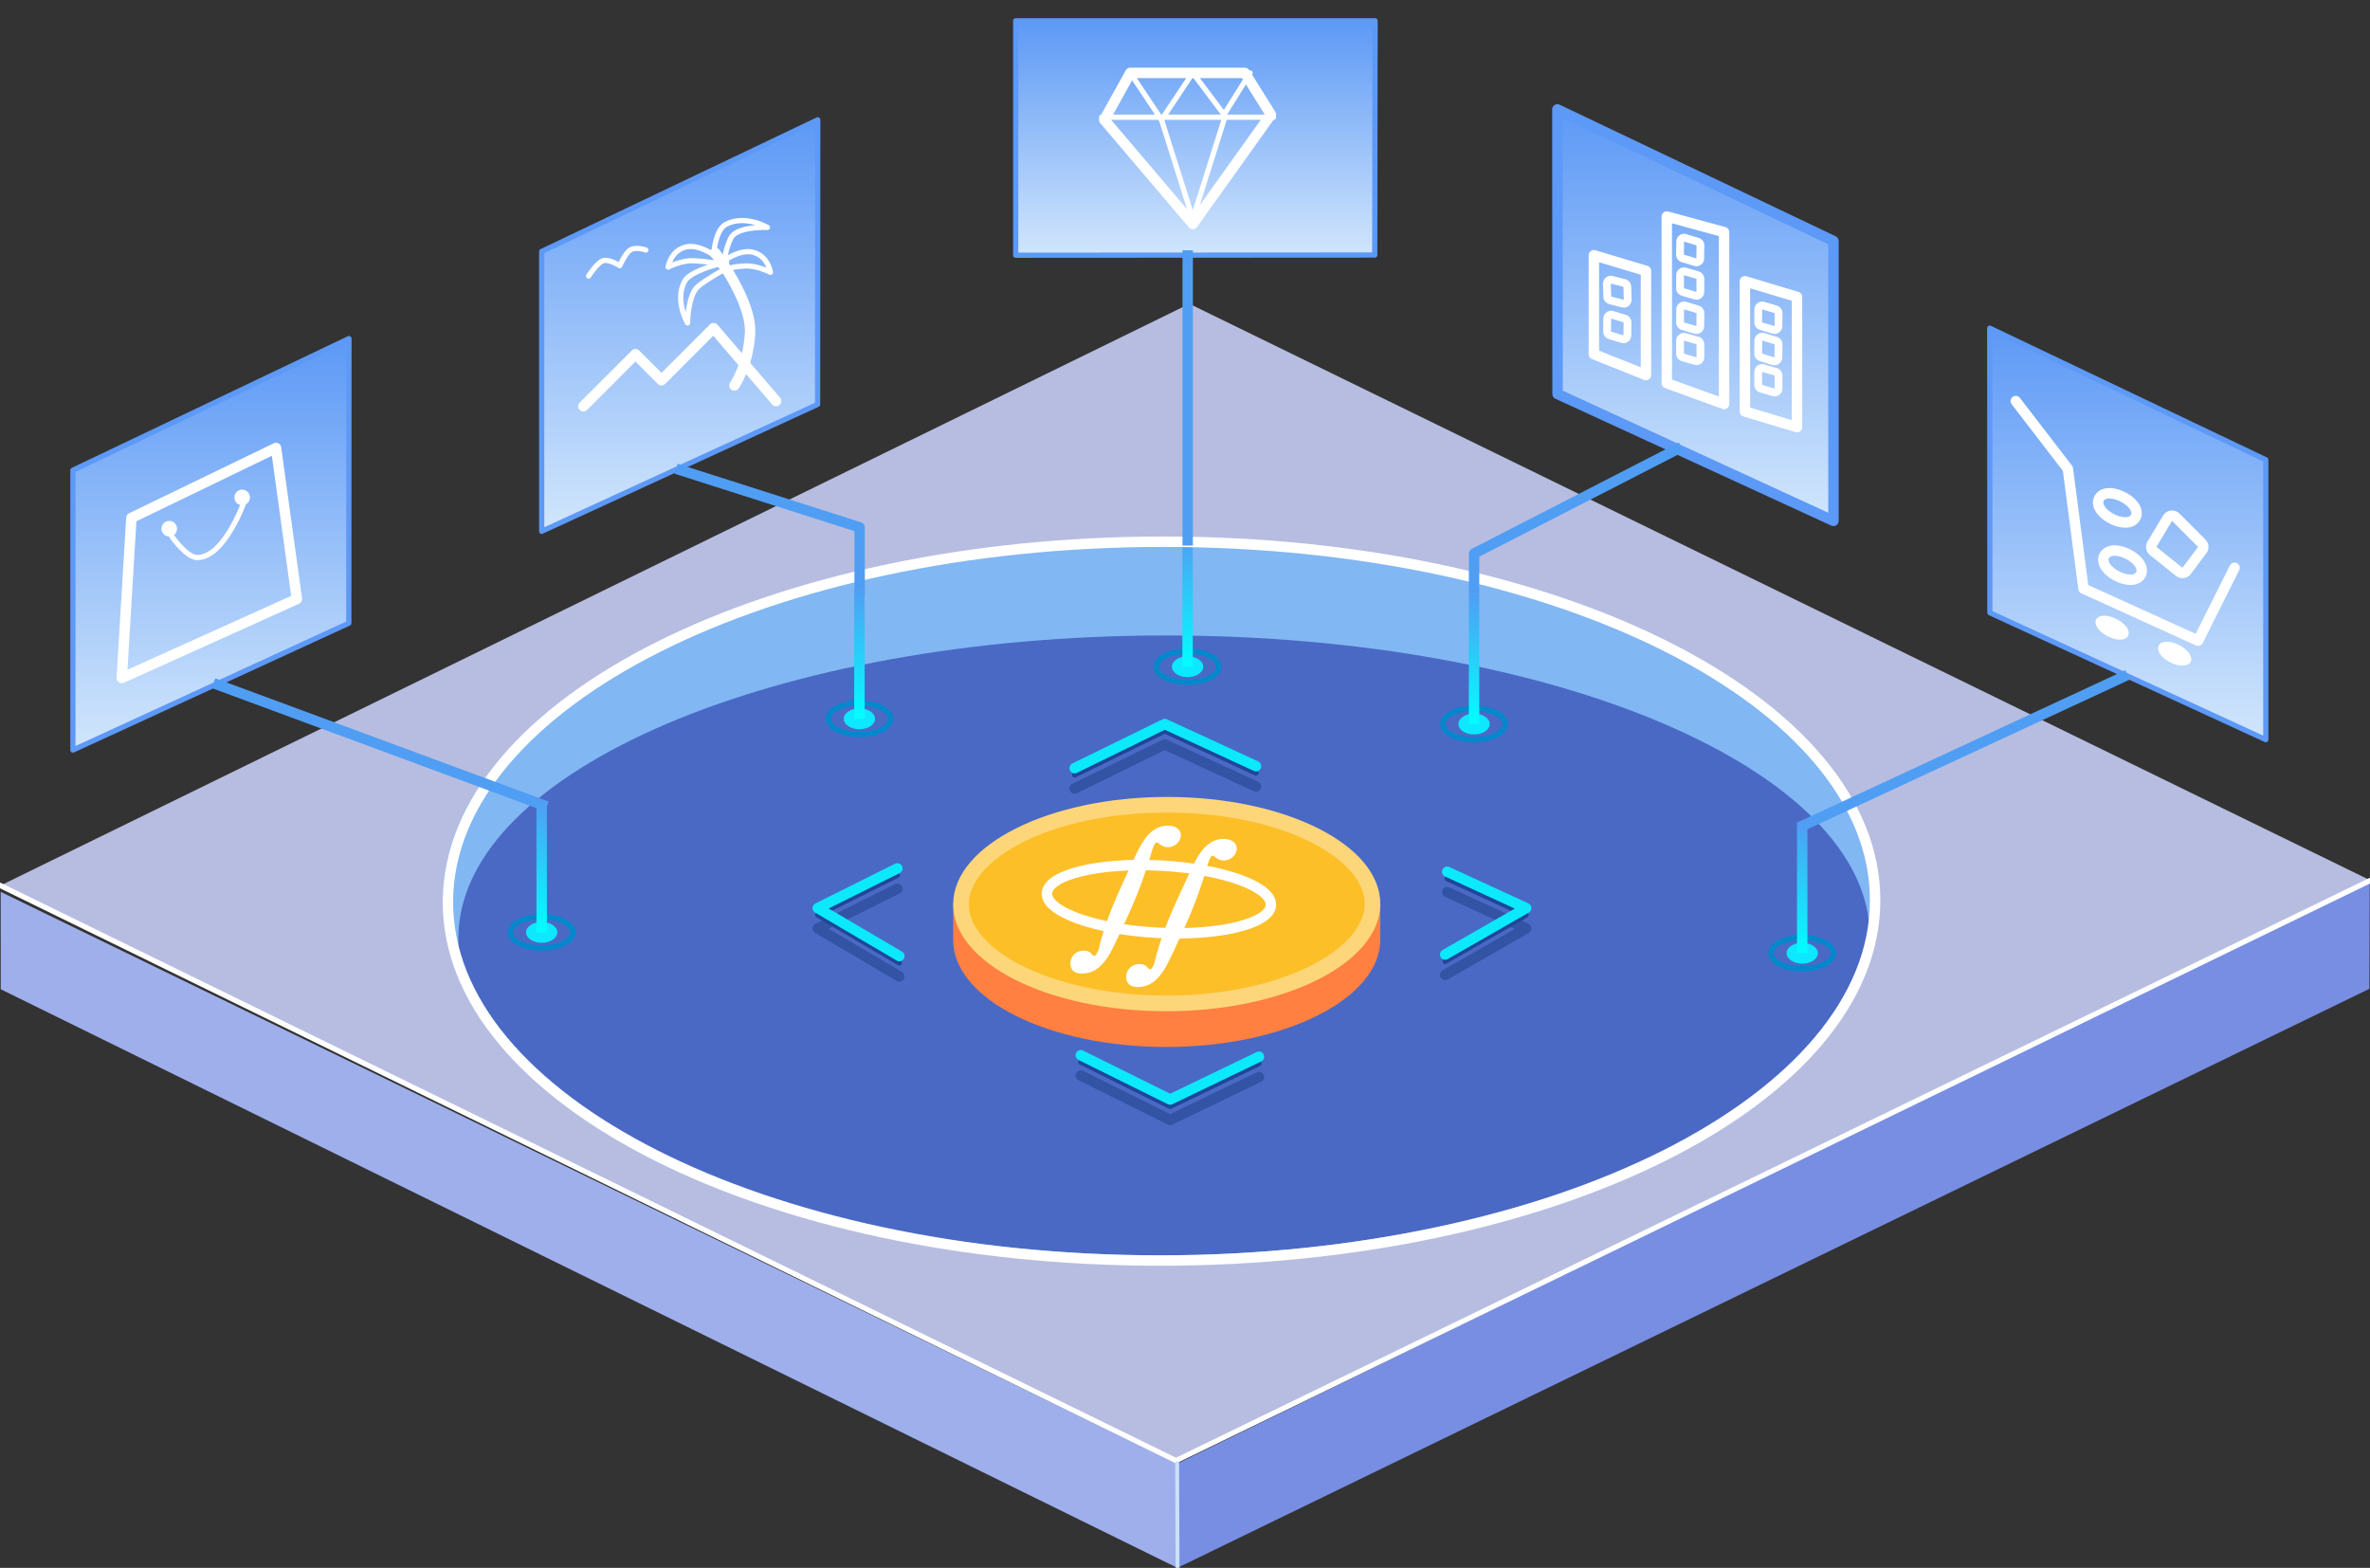 <?xml version="1.0" encoding="utf-8"?>
<!-- Generator: Adobe Illustrator 16.0.0, SVG Export Plug-In . SVG Version: 6.00 Build 0)  -->
<!DOCTYPE svg PUBLIC "-//W3C//DTD SVG 1.1//EN" "http://www.w3.org/Graphics/SVG/1.1/DTD/svg11.dtd">
<svg version="1.1" id="层_1" xmlns="http://www.w3.org/2000/svg" xmlns:xlink="http://www.w3.org/1999/xlink" x="0px" y="0px"
	 width="455px" height="301px" viewBox="-0.045 377.5 455 301" enable-background="new -0.045 377.5 455 301" xml:space="preserve">
<rect x="-0.045" y="377.5" width="455" height="301" fill="#333333" stroke="none"/>
<g>
	<polygon fill="#B7BDE1" points="0,547.529 226.03,658.17 454.91,546.46 228.3,435.83 	"/>
	<polygon fill="#9FAFEB" points="0.09,548.721 225.88,658.46 225.99,678.5 0.1,567.42 	"/>
	<polygon fill="#788EE3" points="454.91,546.54 226.03,658.46 225.99,678.5 454.84,567.33 	"/>
	
		<line fill="none" stroke="#FFFFFF" stroke-linecap="square" stroke-miterlimit="10" x1="0.02" y1="547.51" x2="225.81" y2="657.95"/>
	
		<line fill="none" stroke="#FFFFFF" stroke-linecap="square" stroke-miterlimit="10" x1="454.91" y1="546.58" x2="225.96" y2="657.8"/>
	
		<line fill="none" stroke="#CBE1FA" stroke-width="0.75" stroke-linecap="square" stroke-miterlimit="10" x1="225.95" y1="658.46" x2="226.02" y2="678.221"/>
</g>
<g>
	
		<linearGradient id="SVGID_1_" gradientUnits="userSpaceOnUse" x1="224.726" y1="-415.23" x2="224.726" y2="-336.23" gradientTransform="matrix(1 0 0 -1 -184.275 106.269)">
		<stop  offset="0" style="stop-color:#D1E6FC"/>
		<stop  offset="1" style="stop-color:#5D99F6"/>
	</linearGradient>
	<polygon fill="url(#SVGID_1_)" stroke="#5D99F6" stroke-linecap="round" stroke-linejoin="round" stroke-miterlimit="10" points="
		66.92,497.141 13.95,521.5 13.95,467.77 66.95,442.5 	"/>
</g>
<g>
	
		<linearGradient id="SVGID_2_" gradientUnits="userSpaceOnUse" x1="314.726" y1="-373.231" x2="314.726" y2="-294.231" gradientTransform="matrix(1 0 0 -1 -184.275 106.269)">
		<stop  offset="0" style="stop-color:#D1E6FC"/>
		<stop  offset="1" style="stop-color:#5D99F6"/>
	</linearGradient>
	<polygon fill="url(#SVGID_2_)" stroke="#5D99F6" stroke-linecap="round" stroke-linejoin="round" stroke-miterlimit="10" points="
		156.92,455.141 103.95,479.5 103.95,425.77 156.95,400.5 	"/>
</g>
<linearGradient id="SVGID_3_" gradientUnits="userSpaceOnUse" x1="413.726" y1="-320.231" x2="413.726" y2="-275.231" gradientTransform="matrix(1 0 0 -1 -184.275 106.269)">
	<stop  offset="0" style="stop-color:#D1E6FC"/>
	<stop  offset="1" style="stop-color:#5D99F6"/>
</linearGradient>
<polygon fill="url(#SVGID_3_)" stroke="#5D99F6" stroke-linecap="round" stroke-linejoin="round" stroke-miterlimit="10" points="
	263.88,426.46 194.95,426.5 194.95,381.5 263.95,381.5 "/>
<g>
	
		<linearGradient id="SVGID_4_" gradientUnits="userSpaceOnUse" x1="592.726" y1="-413.231" x2="592.726" y2="-334.231" gradientTransform="matrix(1 0 0 -1 -184.275 106.269)">
		<stop  offset="0" style="stop-color:#D1E6FC"/>
		<stop  offset="1" style="stop-color:#5D99F6"/>
	</linearGradient>
	<polygon fill="url(#SVGID_4_)" stroke="#5D99F6" stroke-linecap="round" stroke-linejoin="round" stroke-miterlimit="10" points="
		381.98,495.141 434.95,519.5 434.95,465.77 381.95,440.5 	"/>
</g>
<g>
	
		<linearGradient id="SVGID_5_" gradientUnits="userSpaceOnUse" x1="509.726" y1="-371.231" x2="509.726" y2="-292.231" gradientTransform="matrix(1 0 0 -1 -184.275 106.269)">
		<stop  offset="0" style="stop-color:#D1E6FC"/>
		<stop  offset="1" style="stop-color:#5D99F6"/>
	</linearGradient>
	
		<polygon fill="url(#SVGID_5_)" stroke="#5D99F6" stroke-width="2" stroke-linecap="round" stroke-linejoin="round" stroke-miterlimit="10" points="
		298.98,453.141 351.95,477.5 351.95,423.77 298.95,398.5 	"/>
</g>
<path fill="#81B7F3" d="M84.95,549.87c0.34-37.8,61.83-68.37,137.35-68.37c75.511,0,136.69,30.57,136.65,68.37
	c-0.04,37.87-61.53,68.63-137.35,68.63C145.79,618.5,84.61,587.74,84.95,549.87z"/>
<path fill="#4A69C5" d="M87.95,557.391c0.34-32,61.15-57.891,135.84-57.891c74.69,0,135.16,25.891,135.16,57.891
	c0,29.06-60.86,61.109-135.84,61.109C148.12,618.5,87.61,589.45,87.95,557.391z"/>
<g>
	<path fill="#0EE8FF" d="M224.95,505.5c0-1.1,1.34-2,3-2c1.659,0,3,0.9,3,2s-1.341,2-3,2C226.29,507.5,224.95,506.6,224.95,505.5z"
		/>
	<path fill="none" stroke="#0088CD" stroke-linecap="round" stroke-linejoin="round" stroke-miterlimit="10" d="M221.95,505.5
		c0-1.66,2.69-3,6-3c3.31,0,6,1.34,6,3s-2.69,3-6,3C224.64,508.5,221.95,507.16,221.95,505.5z"/>
	
		<linearGradient id="SVGID_6_" gradientUnits="userSpaceOnUse" x1="412.226" y1="-399.231" x2="412.226" y2="-374.231" gradientTransform="matrix(1 0 0 -1 -184.275 106.269)">
		<stop  offset="0" style="stop-color:#00FFFF"/>
		<stop  offset="1" style="stop-color:#509EF4"/>
	</linearGradient>
	<rect x="226.95" y="480.5" fill="url(#SVGID_6_)" width="2" height="25"/>
</g>
<g>
	<path fill="#0EE8FF" d="M285.95,516.5c0-1.1-1.341-2-3-2c-1.66,0-3,0.9-3,2s1.34,2,3,2C284.609,518.5,285.95,517.6,285.95,516.5z"
		/>
	<path fill="none" stroke="#0088CD" stroke-linecap="round" stroke-linejoin="round" stroke-miterlimit="10" d="M288.95,516.5
		c0-1.66-2.69-3-6-3s-6,1.34-6,3s2.69,3,6,3S288.95,518.16,288.95,516.5z"/>
	
		<linearGradient id="SVGID_7_" gradientUnits="userSpaceOnUse" x1="467.226" y1="-410.231" x2="467.226" y2="-385.231" gradientTransform="matrix(1 0 0 -1 -184.275 106.269)">
		<stop  offset="0" style="stop-color:#00FFFF"/>
		<stop  offset="1" style="stop-color:#509EF4"/>
	</linearGradient>
	<rect x="281.95" y="491.5" fill="url(#SVGID_7_)" width="2" height="25"/>
</g>
<g>
	<path fill="#0EE8FF" d="M348.95,560.5c0-1.1-1.34-2-3-2s-3,0.9-3,2s1.34,2,3,2S348.95,561.6,348.95,560.5z"/>
	<path fill="none" stroke="#0088CD" stroke-linecap="round" stroke-linejoin="round" stroke-miterlimit="10" d="M351.95,560.5
		c0-1.66-2.69-3-6-3c-3.311,0-6,1.34-6,3s2.689,3,6,3C349.26,563.5,351.95,562.16,351.95,560.5z"/>
	
		<linearGradient id="SVGID_8_" gradientUnits="userSpaceOnUse" x1="530.226" y1="-454.231" x2="530.226" y2="-429.231" gradientTransform="matrix(1 0 0 -1 -184.275 106.269)">
		<stop  offset="0" style="stop-color:#00FFFF"/>
		<stop  offset="1" style="stop-color:#509EF4"/>
	</linearGradient>
	<rect x="344.95" y="535.5" fill="url(#SVGID_8_)" width="2" height="25"/>
</g>
<g>
	<path fill="#FF8040" d="M182.95,557.891c0.019-2.088,0-6.984,0-6.984s22.657-13.547,41.101-13.547c17.838,0,40.9,13.67,40.9,13.67
		s0.002,4.469,0,6.861c-0.01,11.369-18.41,20.609-41.1,20.609S182.85,569.26,182.95,557.891z"/>
	<g>
		<path fill="#FCBF28" d="M223.85,570.141c-15.023,0-28.988-4.295-35.577-10.943c-2.562-2.584-3.848-5.327-3.823-8.154
			c0.091-10.322,18.226-19.043,39.6-19.043c10.704,0,20.738,2.077,28.257,5.85c7.189,3.608,11.147,8.289,11.144,13.18
			C263.441,561.389,245.307,570.141,223.85,570.141z"/>
		<path fill="#FDD679" d="M224.05,533.5c10.476,0,20.271,2.021,27.583,5.689c6.561,3.293,10.32,7.606,10.317,11.838
			c-0.003,4.244-3.791,8.578-10.39,11.89c-7.356,3.69-17.197,5.724-27.71,5.724c-14.643,0-28.19-4.121-34.511-10.498
			c-2.27-2.291-3.41-4.674-3.389-7.086C186.025,542.578,201.352,533.5,224.05,533.5 M224.05,530.5c-22.6,0-41,9.18-41.1,20.529
			c-0.1,11.371,18.21,20.611,40.9,20.611s41.089-9.24,41.1-20.611C264.96,539.68,246.65,530.5,224.05,530.5L224.05,530.5z"/>
	</g>
	<g>
		<path fill="none" stroke="#FFFFFF" stroke-width="2" stroke-linecap="round" stroke-linejoin="round" stroke-miterlimit="10" d="
			M200.95,548.95c0.24-3.56,10.05-5.921,21.93-5.271c11.87,0.65,21.3,4.061,21.07,7.62c-0.24,3.56-10.05,5.921-21.93,5.271
			C210.15,555.92,200.72,552.51,200.95,548.95z"/>
		<path fill="#FFFFFF" stroke="#FFFFFF" stroke-linecap="round" stroke-linejoin="round" stroke-miterlimit="10" d="M224.18,539.65
			c0.78-0.021,1.67-0.49,1.94-1.48c0.28-0.99-0.64-1.67-1.99-1.67c-2.76-0.01-4.34,2.55-5.59,5.189
			c-0.37,0.761-0.71,1.531-1.04,2.24c-2.56,5.5-4.31,9.23-5.78,14.471c-0.3,1.08-0.34,2.359-1.5,3.18
			c-1.46-0.33-0.79-1.08-2.23-1.08c-2.26,0.02-2.68,2.88-1.15,3.311c0.48,0.129,0.91,0.129,1.52,0.049
			c2.98-0.42,4.4-3.659,5.9-6.889c2.82-6.031,4.18-9.091,6.01-15.051l0.03-0.07c0.33-1.09,0.73-2.97,1.58-3.109
			C222.71,538.6,222.97,539.68,224.18,539.65z"/>
		<path fill="#FFFFFF" stroke="#FFFFFF" stroke-linecap="round" stroke-linejoin="round" stroke-miterlimit="10" d="M234.87,539.05
			c-2.771-0.01-4.341,2.54-5.601,5.19c-0.369,0.76-0.709,1.52-1.039,2.24c-2.561,5.49-4.32,9.25-5.791,14.5
			c-0.3,1.08-0.34,2.359-1.5,3.189c-1.46-0.33-0.79-1.09-2.23-1.08c-2.26,0.01-2.69,2.87-1.15,3.301
			c0.48,0.129,0.91,0.139,1.53,0.049c2.97-0.42,4.38-3.66,5.9-6.89c2.81-6.03,4.18-9.12,6.02-15.079l0.02-0.07
			c0.33-1.09,0.73-2.971,1.58-3.11c0.83-0.14,1.091,0.94,2.311,0.91c0.77-0.021,1.66-0.49,1.939-1.479
			C237.13,539.73,236.21,539.061,234.87,539.05z"/>
	</g>
</g>
<g opacity="0.5">
	
		<polyline fill="none" stroke="#1B3E84" stroke-width="2" stroke-linecap="round" stroke-linejoin="round" stroke-miterlimit="10" points="
		172.23,548.13 156.95,555.74 172.61,564.96 	"/>
	
		<polyline fill="none" stroke="#1B3E84" stroke-width="2" stroke-linecap="round" stroke-linejoin="round" stroke-miterlimit="10" points="
		277.79,548.77 292.95,555.74 277.41,564.66 	"/>
	
		<polyline fill="none" stroke="#1B3E84" stroke-width="2" stroke-linecap="round" stroke-linejoin="round" stroke-miterlimit="10" points="
		241.66,584.279 224.6,592.5 207.45,583.99 	"/>
	
		<polyline fill="none" stroke="#1B3E84" stroke-width="2" stroke-linecap="round" stroke-linejoin="round" stroke-miterlimit="10" points="
		241.09,528.5 223.57,520.41 206.27,528.88 	"/>
</g>
<g>
	<g>
		<polyline fill="none" stroke="#1F4698" stroke-linecap="round" stroke-linejoin="round" stroke-miterlimit="10" points="
			172.23,545.54 156.95,553.16 172.61,562.37 		"/>
		<polyline fill="none" stroke="#1F4698" stroke-linecap="round" stroke-linejoin="round" stroke-miterlimit="10" points="
			277.79,546.189 292.95,553.16 277.41,562.07 		"/>
		<polyline fill="none" stroke="#1F4698" stroke-linecap="round" stroke-linejoin="round" stroke-miterlimit="10" points="
			241.66,581.689 224.6,589.92 207.45,581.41 		"/>
		<polyline fill="none" stroke="#1F4698" stroke-linecap="round" stroke-linejoin="round" stroke-miterlimit="10" points="
			241.09,525.91 223.57,517.82 206.27,526.29 		"/>
	</g>
	<g>
		
			<polyline fill="none" stroke="#0CE9FA" stroke-width="2" stroke-linecap="round" stroke-linejoin="round" stroke-miterlimit="10" points="
			172.23,544.221 156.95,551.84 172.61,561.05 		"/>
		
			<polyline fill="none" stroke="#0CE9FA" stroke-width="2" stroke-linecap="round" stroke-linejoin="round" stroke-miterlimit="10" points="
			277.79,544.859 292.95,551.84 277.41,560.75 		"/>
		
			<polyline fill="none" stroke="#0CE9FA" stroke-width="2" stroke-linecap="round" stroke-linejoin="round" stroke-miterlimit="10" points="
			241.66,580.37 224.6,588.59 207.45,580.09 		"/>
		
			<polyline fill="none" stroke="#0CE9FA" stroke-width="2" stroke-linecap="round" stroke-linejoin="round" stroke-miterlimit="10" points="
			241.09,524.59 223.57,516.5 206.27,524.971 		"/>
	</g>
</g>
<path fill="none" stroke="#FFFFFF" stroke-width="2" stroke-linecap="round" stroke-linejoin="round" stroke-miterlimit="10" d="
	M85.95,550.37c0.34-38.07,61.83-68.87,137.35-68.87c75.51,0,136.69,30.8,136.65,68.87c-0.04,38.14-61.53,69.13-137.35,69.13
	C146.79,619.5,85.61,588.51,85.95,550.37z"/>
<g>
	
		<line fill="none" stroke="#509EF4" stroke-width="2" stroke-linecap="square" stroke-linejoin="round" stroke-miterlimit="10" x1="104.01" y1="531.98" x2="41.88" y2="509"/>
	
		<line fill="none" stroke="#509EF4" stroke-width="2" stroke-linecap="square" stroke-linejoin="round" stroke-miterlimit="10" x1="346.21" y1="535.941" x2="407.49" y2="507.49"/>
	
		<polyline fill="none" stroke="#509EF4" stroke-width="2" stroke-linecap="square" stroke-linejoin="round" stroke-miterlimit="10" points="
		282.95,490.5 282.96,483.76 321.85,463.79 	"/>
	
		<line fill="none" stroke="#509EF4" stroke-width="2" stroke-linecap="square" stroke-linejoin="round" stroke-miterlimit="10" x1="227.971" y1="481.23" x2="227.971" y2="426.55"/>
</g>
<polyline fill="none" stroke="#509EF4" stroke-width="2" stroke-linecap="square" stroke-linejoin="round" stroke-miterlimit="10" points="
	130.7,467.79 164.99,478.74 164.99,490.74 "/>
<g>
	<path fill="#0EE8FF" d="M161.95,515.5c0-1.1,1.34-2,3-2c1.66,0,3,0.9,3,2s-1.34,2-3,2C163.29,517.5,161.95,516.6,161.95,515.5z"/>
	<path fill="none" stroke="#0088CD" stroke-linecap="round" stroke-linejoin="round" stroke-miterlimit="10" d="M158.95,515.5
		c0-1.66,2.69-3,6-3c3.31,0,6,1.34,6,3s-2.69,3-6,3C161.64,518.5,158.95,517.16,158.95,515.5z"/>
	
		<linearGradient id="SVGID_9_" gradientUnits="userSpaceOnUse" x1="349.226" y1="-409.231" x2="349.226" y2="-384.231" gradientTransform="matrix(1 0 0 -1 -184.275 106.269)">
		<stop  offset="0" style="stop-color:#00FFFF"/>
		<stop  offset="1" style="stop-color:#509EF4"/>
	</linearGradient>
	<rect x="163.95" y="490.5" fill="url(#SVGID_9_)" width="2" height="25"/>
</g>
<g>
	<path fill="#0EE8FF" d="M100.95,556.5c0-1.1,1.34-2,3-2c1.66,0,3,0.9,3,2s-1.34,2-3,2C102.29,558.5,100.95,557.6,100.95,556.5z"/>
	<path fill="none" stroke="#0088CD" stroke-linecap="round" stroke-linejoin="round" stroke-miterlimit="10" d="M97.95,556.5
		c0-1.66,2.69-3,6-3c3.31,0,6,1.34,6,3s-2.69,3-6,3C100.64,559.5,97.95,558.16,97.95,556.5z"/>
	
		<linearGradient id="SVGID_10_" gradientUnits="userSpaceOnUse" x1="288.226" y1="-450.231" x2="288.226" y2="-425.231" gradientTransform="matrix(1 0 0 -1 -184.275 106.269)">
		<stop  offset="0" style="stop-color:#00FFFF"/>
		<stop  offset="1" style="stop-color:#509EF4"/>
	</linearGradient>
	<rect x="102.95" y="531.5" fill="url(#SVGID_10_)" width="2" height="25"/>
</g>
<g>
	
		<polygon fill="none" stroke="#FFFFFF" stroke-width="2" stroke-linecap="round" stroke-linejoin="round" stroke-miterlimit="10" points="
		25.18,476.93 23.33,507.67 56.95,492.5 52.95,463.5 	"/>
	<circle fill="#FFFFFF" cx="32.45" cy="479" r="1.5"/>
	<circle fill="#FFFFFF" cx="46.45" cy="473" r="1.5"/>
	<path fill="none" stroke="#FFFFFF" stroke-linecap="round" stroke-linejoin="round" stroke-miterlimit="10" d="M32.95,480.5
		c0,0,2.82,4.05,4.87,4.04c5.33-0.011,9.13-11.04,9.13-11.04"/>
</g>
<g>
	
		<polyline fill="none" stroke="#FFFFFF" stroke-width="2" stroke-linecap="round" stroke-linejoin="round" stroke-miterlimit="10" points="
		111.95,455.5 121.95,445.5 126.95,450.5 136.95,440.5 148.95,454.5 	"/>
	<path fill="none" stroke="#FFFFFF" stroke-width="2" stroke-linecap="round" stroke-linejoin="round" stroke-miterlimit="10" d="
		M140.95,451.5c0,0,2.64-3.74,3-10c0.36-6.26-6.66-15.417-6.66-15.417"/>
	<path fill="none" stroke="#FFFFFF" stroke-linecap="round" stroke-linejoin="round" stroke-miterlimit="10" d="M112.95,430.5
		c0,0,1.8-2.85,3-3c1.2-0.15,3,1,3,1s1.05-2.391,2-3c1.08-0.689,3,0,3,0"/>
	<path fill="none" stroke="#FFFFFF" stroke-linecap="round" stroke-linejoin="round" stroke-miterlimit="10" d="M131.95,439.5
		c0,0,0.065-5.361,2-7c1.637-1.387,5.046-3.254,5.046-3.254l-1.046-1.046c0,0-5.52,1.35-6.56,3.3
		C129.41,435.189,131.95,439.5,131.95,439.5z"/>
	<path fill="none" stroke="#FFFFFF" stroke-linecap="round" stroke-linejoin="round" stroke-miterlimit="10" d="M147.29,421.16
		c0,0-5.85-0.26-7,2s-1.258,4.637-1.258,4.637l-2-2c0,0,0.309-4.156,2.258-5.208C142.98,418.62,147.29,421.16,147.29,421.16z"/>
	<path fill="none" stroke="#FFFFFF" stroke-linecap="round" stroke-linejoin="round" stroke-miterlimit="10" d="M147.87,429.779
		c0,0-2.52-1.319-4.86-1.219c-2.57,0.109-3.79,0.695-3.79,0.695l0.28-2.046c0,0,2.73-1.89,5.07-1.271
		C147.43,426.71,147.87,429.779,147.87,429.779z"/>
	<path fill="none" stroke="#FFFFFF" stroke-linecap="round" stroke-linejoin="round" stroke-miterlimit="10" d="M128.22,428.779
		c0,0,2.52-1.319,4.86-1.219c2.57,0.109,5.499,0.64,5.499,0.64l-1.979-1.99c0,0-2.74-1.89-5.07-1.271
		C128.66,425.71,128.22,428.779,128.22,428.779z"/>
</g>
<g>
	
		<polygon fill="none" stroke="#FFFFFF" stroke-width="2" stroke-linecap="round" stroke-linejoin="round" stroke-miterlimit="10" points="
		228.95,420.5 243.95,399.5 238.95,391.5 216.95,391.5 211.95,400.5 	"/>
	
		<line fill="none" stroke="#FFFFFF" stroke-linecap="round" stroke-linejoin="round" stroke-miterlimit="10" x1="211.45" y1="400" x2="244.45" y2="400"/>
	<polyline fill="none" stroke="#FFFFFF" stroke-linecap="round" stroke-linejoin="round" stroke-miterlimit="10" points="
		216.95,391.5 222.95,400.5 228.95,391.5 234.95,399.5 239.95,391.5 	"/>
	<polyline fill="none" stroke="#FFFFFF" stroke-linecap="round" stroke-linejoin="round" stroke-miterlimit="10" points="
		222.95,400.5 228.95,419.5 234.95,400.5 	"/>
</g>
<g>
	
		<polygon fill="none" stroke="#FFFFFF" stroke-width="2" stroke-linecap="round" stroke-linejoin="round" stroke-miterlimit="10" points="
		305.95,426.5 305.95,445.5 315.95,449.5 315.95,429.5 	"/>
	<g>
		<path fill="#FFFFFF" d="M309.199,431.94l2.421,0.62l0.081,2.499l-2.421-0.62L309.199,431.94 M309.199,430.44
			c-0.338,0-0.67,0.114-0.938,0.33c-0.368,0.295-0.576,0.747-0.561,1.219l0.081,2.499c0.021,0.666,0.48,1.238,1.127,1.404
			l2.421,0.62c0.123,0.031,0.248,0.047,0.372,0.047c0.338,0,0.67-0.114,0.938-0.33c0.368-0.295,0.576-0.747,0.561-1.219
			l-0.081-2.499c-0.021-0.666-0.48-1.238-1.127-1.404l-2.421-0.62C309.448,430.456,309.323,430.44,309.199,430.44L309.199,430.44z"
			/>
	</g>
	<g>
		<path fill="#FFFFFF" d="M309.269,438.661l2.392,0.727l-0.028,2.5l-2.392-0.727L309.269,438.661 M309.269,437.161
			c-0.315,0-0.626,0.1-0.887,0.29c-0.381,0.279-0.607,0.721-0.613,1.193l-0.028,2.5c-0.008,0.666,0.426,1.258,1.064,1.452
			l2.392,0.727c0.143,0.043,0.289,0.064,0.436,0.064c0.315,0,0.626-0.1,0.887-0.29c0.381-0.279,0.607-0.721,0.613-1.193l0.028-2.5
			c0.008-0.666-0.426-1.258-1.064-1.452l-2.392-0.727C309.562,437.183,309.415,437.161,309.269,437.161L309.269,437.161z"/>
	</g>
	
		<polygon fill="none" stroke="#FFFFFF" stroke-width="2" stroke-linecap="round" stroke-linejoin="round" stroke-miterlimit="10" points="
		334.95,431.5 334.95,456.5 344.95,459.5 344.95,434.5 	"/>
	<g>
		<path fill="#FFFFFF" d="M338.26,436.894l2.396,0.714l-0.015,2.499l-2.396-0.714L338.26,436.894 M338.26,435.394
			c-0.317,0-0.632,0.101-0.893,0.295c-0.38,0.281-0.604,0.725-0.607,1.196l-0.015,2.499c-0.004,0.667,0.433,1.256,1.071,1.446
			l2.396,0.714c0.141,0.042,0.285,0.063,0.429,0.063c0.317,0,0.632-0.101,0.893-0.295c0.38-0.281,0.604-0.725,0.607-1.196
			l0.015-2.499c0.004-0.667-0.433-1.256-1.071-1.446l-2.396-0.714C338.548,435.414,338.403,435.394,338.26,435.394L338.26,435.394z"
			/>
	</g>
	<g>
		<path fill="#FFFFFF" d="M338.271,442.884l2.391,0.732l-0.033,2.5l-2.391-0.732L338.271,442.884 M338.271,441.384
			c-0.313,0-0.624,0.099-0.884,0.288c-0.382,0.278-0.609,0.72-0.616,1.192l-0.033,2.5c-0.009,0.666,0.423,1.259,1.061,1.454
			l2.391,0.732c0.145,0.044,0.292,0.065,0.439,0.065c0.313,0,0.624-0.099,0.884-0.288c0.382-0.278,0.609-0.72,0.616-1.192l0.033-2.5
			c0.009-0.666-0.423-1.259-1.061-1.454l-2.391-0.732C338.566,441.405,338.419,441.384,338.271,441.384L338.271,441.384z"/>
	</g>
	<g>
		<path fill="#FFFFFF" d="M338.247,448.902l2.401,0.695l0.005,2.5l-2.401-0.695L338.247,448.902 M338.247,447.402
			c-0.322,0-0.64,0.104-0.902,0.302c-0.377,0.284-0.599,0.729-0.598,1.201l0.005,2.5c0.001,0.667,0.442,1.253,1.083,1.438
			l2.401,0.695c0.137,0.04,0.277,0.06,0.417,0.06c0.322,0,0.64-0.104,0.902-0.302c0.377-0.284,0.599-0.729,0.598-1.201l-0.005-2.5
			c-0.001-0.667-0.442-1.253-1.083-1.438l-2.401-0.695C338.527,447.422,338.387,447.402,338.247,447.402L338.247,447.402z"/>
	</g>
	
		<polygon fill="none" stroke="#FFFFFF" stroke-width="2" stroke-linecap="round" stroke-linejoin="round" stroke-miterlimit="10" points="
		319.95,419.064 319.95,451.064 330.95,455.064 330.95,422.064 	"/>
	<g>
		<path fill="#FFFFFF" d="M323.274,423.882l2.39,0.736l-0.038,2.5l-2.39-0.736L323.274,423.882 M323.274,422.382
			c-0.313,0-0.622,0.098-0.882,0.286c-0.382,0.278-0.61,0.719-0.618,1.191l-0.038,2.5c-0.01,0.666,0.421,1.26,1.059,1.456
			l2.39,0.736c0.145,0.045,0.293,0.066,0.441,0.066c0.313,0,0.622-0.098,0.882-0.286c0.382-0.278,0.61-0.719,0.618-1.191l0.038-2.5
			c0.01-0.666-0.421-1.26-1.059-1.456l-2.39-0.736C323.571,422.403,323.423,422.382,323.274,422.382L323.274,422.382z"/>
	</g>
	<g>
		<path fill="#FFFFFF" d="M323.255,430.337l2.397,0.707l-0.007,2.5l-2.397-0.707L323.255,430.337 M323.255,428.837
			c-0.319,0-0.635,0.102-0.896,0.298c-0.379,0.282-0.603,0.726-0.604,1.198l-0.007,2.5c-0.002,0.666,0.437,1.254,1.076,1.442
			l2.397,0.707c0.139,0.041,0.282,0.062,0.424,0.062c0.319,0,0.635-0.102,0.896-0.298c0.379-0.282,0.603-0.726,0.604-1.198
			l0.007-2.5c0.002-0.666-0.437-1.254-1.076-1.442l-2.397-0.707C323.54,428.857,323.396,428.837,323.255,428.837L323.255,428.837z"
			/>
	</g>
	<g>
		<path fill="#FFFFFF" d="M323.268,436.888l2.393,0.726l-0.027,2.499l-2.393-0.726L323.268,436.888 M323.268,435.388
			c-0.315,0-0.627,0.1-0.887,0.29c-0.381,0.279-0.608,0.722-0.613,1.193l-0.027,2.499c-0.007,0.667,0.427,1.259,1.064,1.452
			l2.393,0.726c0.143,0.043,0.29,0.064,0.436,0.064c0.315,0,0.627-0.1,0.887-0.29c0.381-0.279,0.608-0.722,0.613-1.193l0.027-2.499
			c0.007-0.667-0.427-1.259-1.064-1.452l-2.393-0.726C323.561,435.409,323.413,435.388,323.268,435.388L323.268,435.388z"/>
	</g>
	<g>
		<path fill="#FFFFFF" d="M323.243,442.905l2.403,0.689l0.011,2.5l-2.403-0.689L323.243,442.905 M323.243,441.405
			c-0.323,0-0.642,0.104-0.905,0.304c-0.376,0.285-0.597,0.73-0.595,1.203l0.011,2.5c0.003,0.666,0.445,1.251,1.086,1.435
			l2.403,0.689c0.137,0.039,0.275,0.059,0.414,0.059c0.323,0,0.642-0.104,0.905-0.304c0.376-0.285,0.597-0.73,0.595-1.203
			l-0.011-2.5c-0.003-0.666-0.445-1.251-1.086-1.435l-2.403-0.689C323.521,441.425,323.382,441.405,323.243,441.405L323.243,441.405
			z"/>
	</g>
</g>
<g>
	
		<polyline fill="none" stroke="#FFFFFF" stroke-width="2" stroke-linecap="round" stroke-linejoin="round" stroke-miterlimit="10" points="
		386.95,454.5 396.95,467.5 399.95,490.5 421.95,500.5 428.95,486.5 	"/>
	<path fill="#FFFFFF" stroke="#FFFFFF" stroke-miterlimit="10" d="M402.95,496.5c0.55-0.55,2.12-0.33,3.5,0.5s2.05,1.95,1.5,2.5
		s-2.12,0.33-3.5-0.5S402.4,497.05,402.95,496.5z"/>
	<path fill="#FFFFFF" stroke="#FFFFFF" stroke-miterlimit="10" d="M414.95,501.5c0.55-0.55,2.12-0.33,3.5,0.5s2.05,1.95,1.5,2.5
		s-2.12,0.33-3.5-0.5S414.4,502.05,414.95,501.5z"/>
	<g>
		<path fill="#FFFFFF" d="M404.924,473.197c0.717,0,1.659,0.281,2.526,0.803c1.38,0.83,2.05,1.95,1.5,2.5
			c-0.204,0.204-0.55,0.303-0.974,0.303c-0.717,0-1.659-0.281-2.526-0.803c-1.38-0.83-2.05-1.95-1.5-2.5
			C404.154,473.296,404.5,473.197,404.924,473.197 M404.924,471.197L404.924,471.197c-1.239,0.001-1.982,0.483-2.388,0.889
			c-0.584,0.583-0.859,1.4-0.757,2.24c0.151,1.234,1.113,2.47,2.64,3.388c1.15,0.691,2.447,1.089,3.558,1.089
			c1.239,0,1.982-0.483,2.388-0.889c0.584-0.583,0.859-1.4,0.757-2.24c-0.151-1.234-1.113-2.47-2.64-3.388
			C407.331,471.595,406.034,471.197,404.924,471.197L404.924,471.197z"/>
	</g>
	<g>
		<path fill="#FFFFFF" d="M405.924,484.197c0.717,0,1.659,0.281,2.526,0.803c1.38,0.83,2.05,1.95,1.5,2.5
			c-0.204,0.204-0.55,0.303-0.974,0.303c-0.717,0-1.659-0.281-2.526-0.803c-1.38-0.83-2.05-1.95-1.5-2.5
			C405.154,484.296,405.5,484.197,405.924,484.197 M405.924,482.197L405.924,482.197c-1.239,0.001-1.982,0.483-2.388,0.889
			c-0.584,0.583-0.859,1.4-0.757,2.24c0.151,1.234,1.113,2.47,2.64,3.388c1.15,0.691,2.447,1.089,3.558,1.089
			c1.239,0,1.982-0.483,2.388-0.889c0.584-0.583,0.859-1.4,0.757-2.24c-0.151-1.234-1.113-2.47-2.64-3.388
			C408.331,482.595,407.034,482.197,405.924,482.197L405.924,482.197z"/>
	</g>
	<g>
		<path fill="#FFFFFF" d="M416.95,477.5l5,5l-3,4l-5-4L416.95,477.5 M416.95,475.5c-0.081,0-0.163,0.005-0.244,0.015
			c-0.611,0.075-1.154,0.429-1.471,0.956l-3,5c-0.516,0.858-0.316,1.966,0.466,2.591l5,4c0.356,0.285,0.798,0.438,1.249,0.438
			c0.084,0,0.168-0.005,0.252-0.016c0.537-0.068,1.023-0.352,1.348-0.784l3-4c0.598-0.797,0.519-1.91-0.186-2.614l-5-5
			C417.987,475.708,417.478,475.5,416.95,475.5L416.95,475.5z"/>
	</g>
</g>
</svg>
